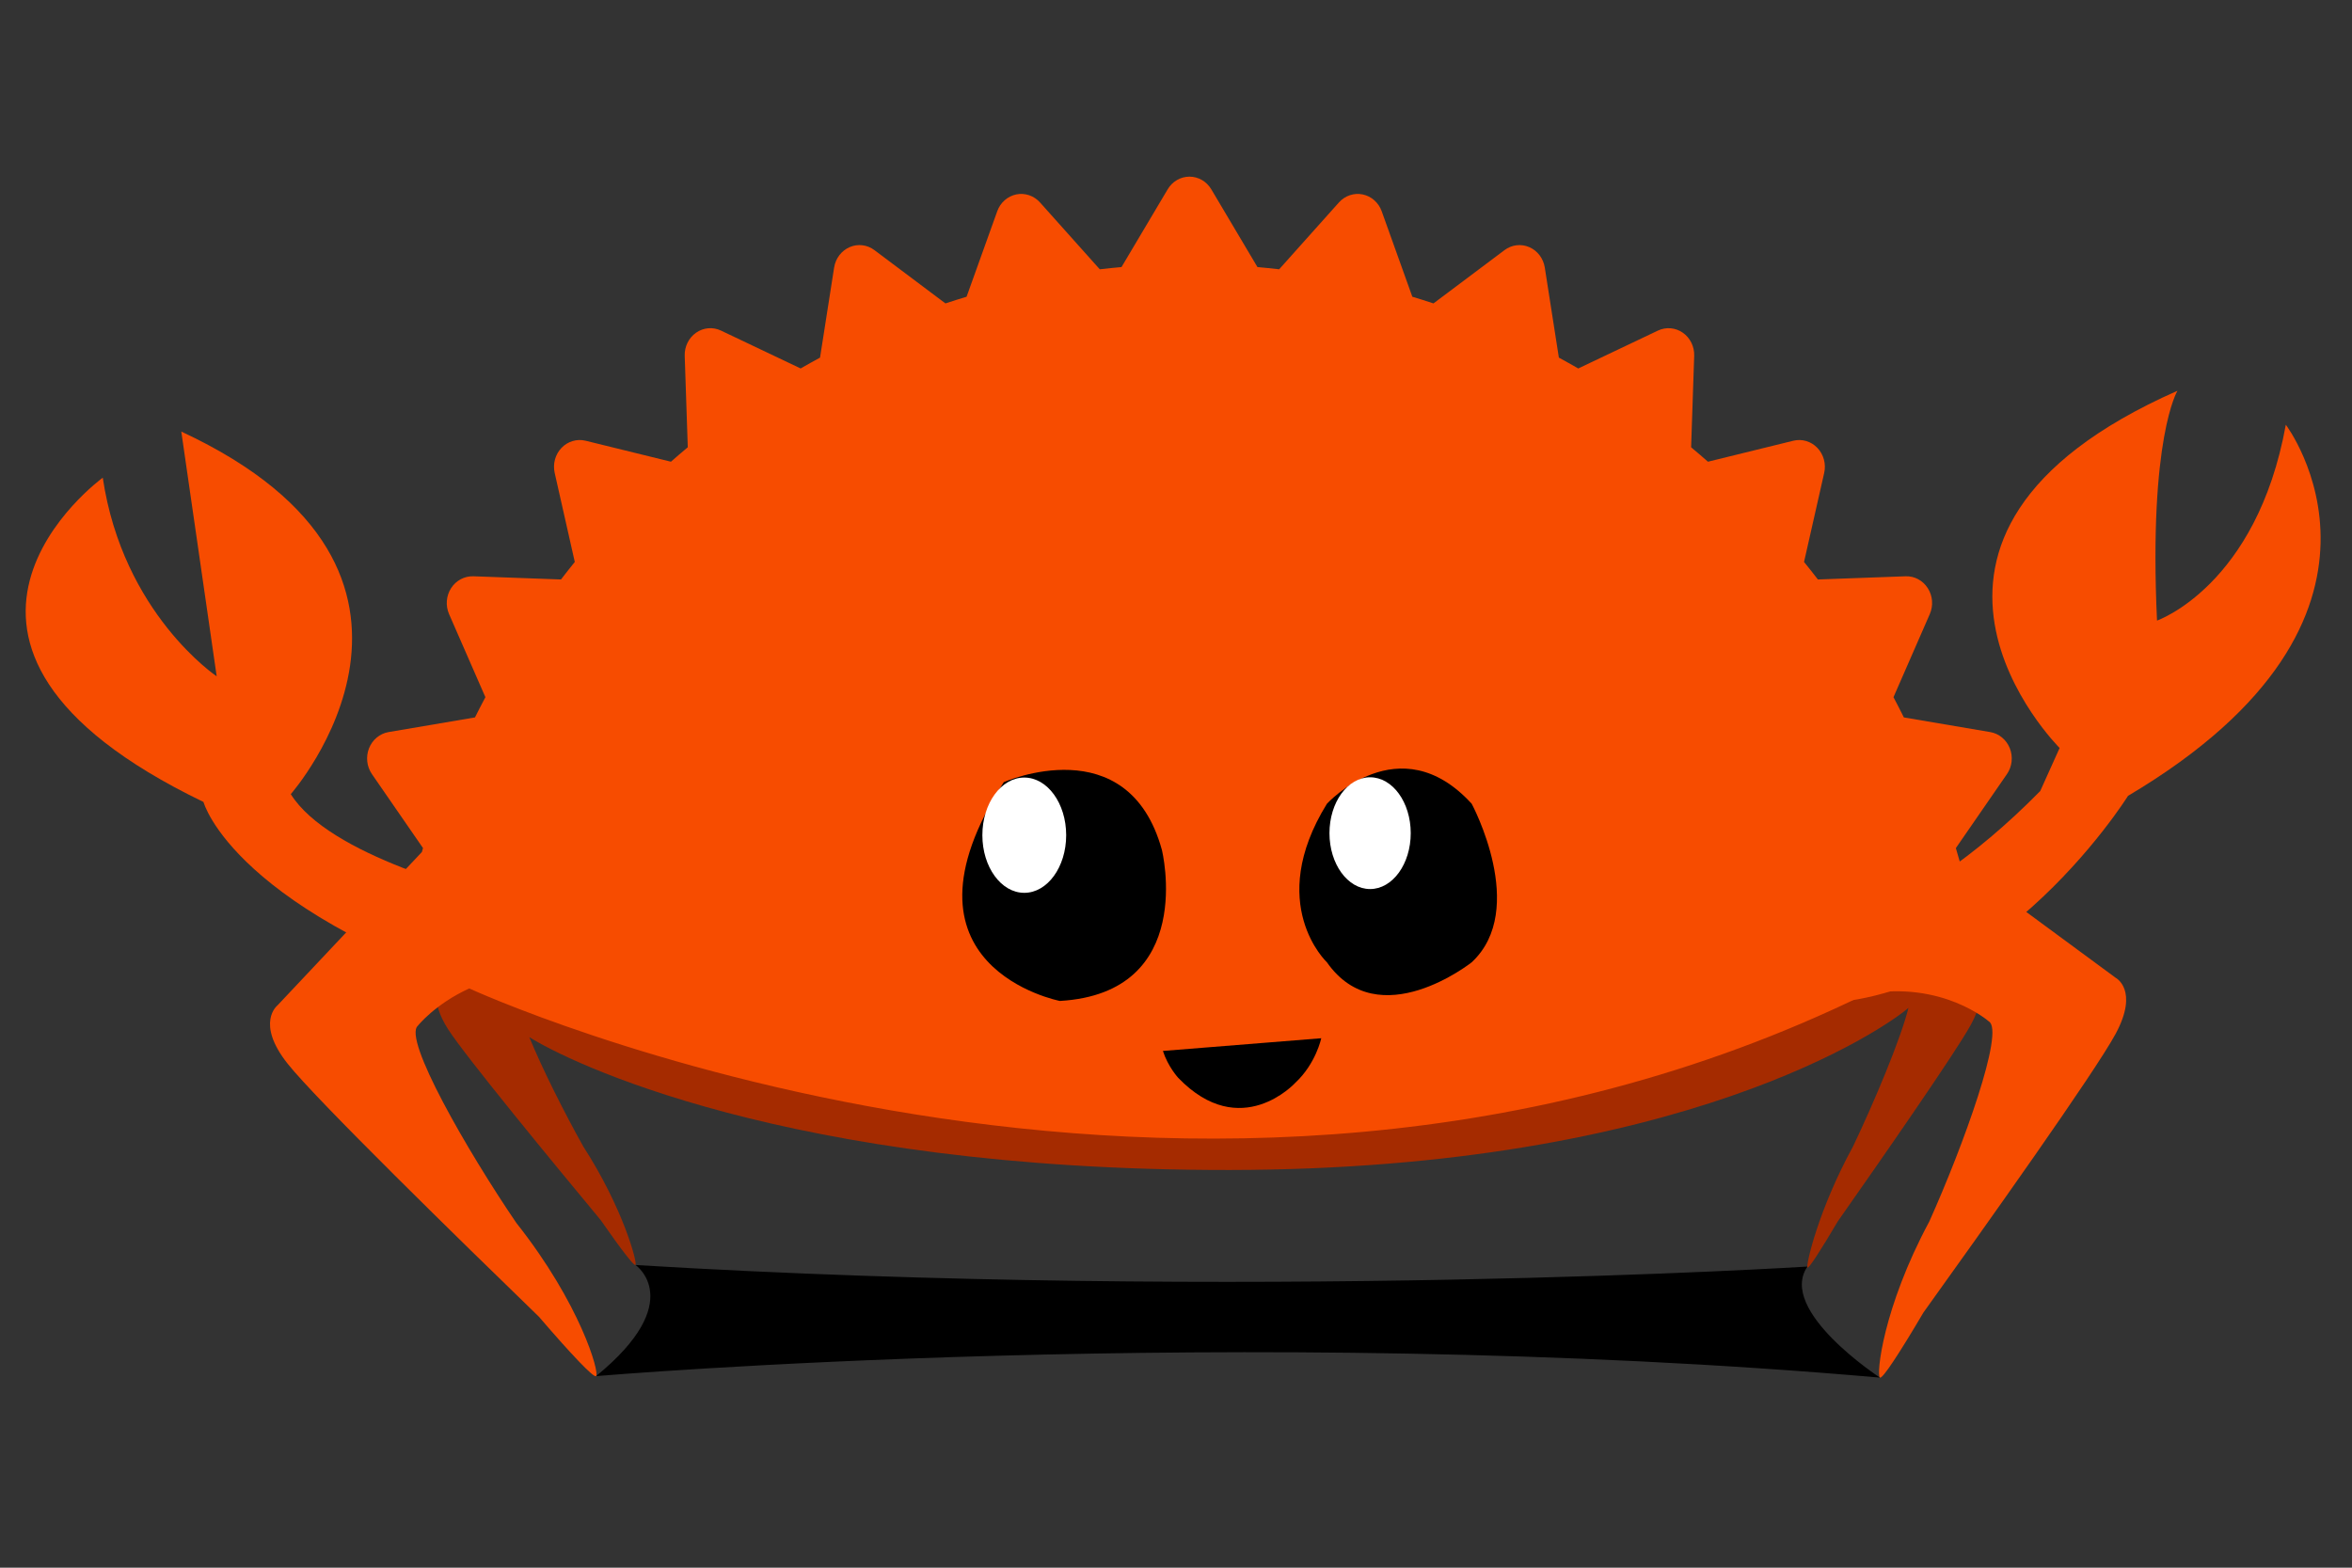 <?xml version="1.0" encoding="UTF-8" standalone="no"?>
<!-- Created with Inkscape (http://www.inkscape.org/) -->

<svg
   xmlns:dc="http://purl.org/dc/elements/1.1/"
   xmlns:cc="http://creativecommons.org/ns#"
   xmlns:rdf="http://www.w3.org/1999/02/22-rdf-syntax-ns#"
   xmlns:svg="http://www.w3.org/2000/svg"
   xmlns="http://www.w3.org/2000/svg"
   xmlns:sodipodi="http://sodipodi.sourceforge.net/DTD/sodipodi-0.dtd"
   xmlns:inkscape="http://www.inkscape.org/namespaces/inkscape"
   id="svg2"
   version="1.1"
   inkscape:version="0.91 r13725"
   xml:space="preserve"
   width="1500"
   height="1000"
   viewBox="0 0 1500 1000"
   sodipodi:docname="rustacean-flat-happy.svg"><rect x="0" y="0" width="1500" height="1000" fill="#333333" stroke="none"/><defs
     id="defs6"><clipPath
       clipPathUnits="userSpaceOnUse"
       id="clipPath16"><path
         d="M 0,800 1200,800 1200,0 0,0 0,800 Z"
         id="path18"
         inkscape:connector-curvature="0" /></clipPath></defs><sodipodi:namedview
     pagecolor="#ffffff"
     bordercolor="#666666"
     borderopacity="1"
     objecttolerance="10"
     gridtolerance="10"
     guidetolerance="10"
     inkscape:pageopacity="0"
     inkscape:pageshadow="2"
     inkscape:window-width="640"
     inkscape:window-height="480"
     id="namedview4"
     showgrid="false"
     inkscape:zoom="0.21066667"
     inkscape:cx="750"
     inkscape:cy="500"
     inkscape:window-x="0"
     inkscape:window-y="0"
     inkscape:window-maximized="0"
     inkscape:current-layer="g10" /><g
     id="g10"
     inkscape:groupmode="layer"
     inkscape:label="rustacean-flat-happy"
     transform="matrix(1.25,0,0,-1.25,0,1000)"><g
       id="g12"><g
         id="g14"
         clip-path="url(#clipPath16)"><g
           id="g20"
           transform="translate(324.267,154.453)"><path
             d="m 0,0 c 0,0 26.627,-18.495 -20.136,-56.69 0,0 327.522,27.961 655.045,-0.767 0,0 -52.489,34.198 -37.005,56.671 0,0 -285.708,-18.084 -597.904,0.786"
             style="fill:#000000;fill-opacity:1;fill-rule:nonzero;stroke:none"
             id="path22"
             inkscape:connector-curvature="0" /></g><g
           id="g24"
           transform="translate(1009.399,300.841)"><path
             d="m 0,0 -12.072,25.006 c 0.063,0.947 0.111,1.898 0.111,2.853 0,28.346 -29.478,54.471 -79.069,75.389 l 0,-17.394 c -4.836,1.92 -9.871,3.788 -15.116,5.594 l 0,8.108 c -70.875,25.56 -176.384,41.778 -294.242,41.778 -102.973,0 -196.529,-12.38 -265.791,-32.554 l 0,-28.246 -0.002,0 0,34.188 c -70.96,-22.55 -114.954,-53.877 -114.954,-88.515 0,-5.46 1.101,-10.838 3.217,-16.113 l -7.228,-12.867 c 0,0 -5.792,-7.512 4.406,-23.362 8.994,-13.977 54.048,-68.685 77.827,-97.335 10.214,-14.687 17.141,-23.734 17.746,-22.859 0.955,1.386 -6.351,28.961 -26.635,60.423 -9.466,16.895 -20.768,39.283 -27.554,55.819 18.942,-11.99 130.23,-68.029 357.232,-67.801 231.994,0.232 335.115,72.851 346.433,82.737 -3.955,-15.889 -17.468,-48.033 -28.245,-70.638 -17.706,-32.331 -24.12,-60.478 -23.296,-61.87 0.524,-0.878 6.565,8.441 15.476,23.543 20.731,29.543 60.017,85.939 67.867,100.304 C 5.007,-7.526 0,0 0,0"
             style="fill:#a52b00;fill-opacity:1;fill-rule:nonzero;stroke:none"
             id="path26"
             inkscape:connector-curvature="0" /></g><g
           id="g28"
           transform="translate(1079.485,300.981)"><path
             d="m 0,0 -79.343,58.446 c -0.745,2.6 -1.49,5.2 -2.26,7.781 l 26.062,37.754 c 2.66,3.84 3.196,8.832 1.469,13.211 -1.731,4.358 -5.515,7.482 -9.991,8.247 l -44.065,7.479 c -1.709,3.485 -3.498,6.916 -5.294,10.319 l 18.515,42.388 c 1.903,4.317 1.505,9.335 -1.022,13.254 -2.517,3.937 -6.786,6.237 -11.338,6.059 l -44.724,-1.626 c -2.315,3.016 -4.667,6.003 -7.067,8.937 l 10.278,45.432 c 1.042,4.612 -0.274,9.443 -3.487,12.794 -3.195,3.339 -7.838,4.722 -12.253,3.639 l -43.562,-10.709 c -2.82,2.493 -5.688,4.953 -8.588,7.365 l 1.567,46.641 c 0.168,4.721 -2.033,9.208 -5.812,11.829 -3.777,2.635 -8.57,3.032 -12.701,1.074 l -40.638,-19.321 c -3.273,1.878 -6.565,3.737 -9.892,5.537 l -7.181,45.961 c -0.729,4.655 -3.724,8.612 -7.919,10.418 -4.185,1.817 -8.976,1.228 -12.648,-1.536 l -36.232,-27.185 c -3.569,1.185 -7.153,2.32 -10.779,3.407 l -15.617,43.585 c -1.588,4.443 -5.25,7.706 -9.716,8.624 -4.45,0.909 -9.028,-0.632 -12.114,-4.08 l -30.499,-34.12 c -3.685,0.424 -7.377,0.811 -11.076,1.132 l -23.549,39.676 c -2.384,4.018 -6.597,6.464 -11.139,6.464 -4.529,0 -8.75,-2.446 -11.118,-6.464 l -23.555,-39.676 c -3.701,-0.321 -7.408,-0.708 -11.088,-1.132 l -30.499,34.12 c -3.09,3.448 -7.684,4.989 -12.122,4.08 -4.46,-0.93 -8.128,-4.181 -9.707,-8.624 l -15.629,-43.585 c -3.621,-1.087 -7.205,-2.23 -10.78,-3.407 l -36.22,27.185 c -3.683,2.774 -8.478,3.361 -12.668,1.536 -4.181,-1.806 -7.188,-5.763 -7.913,-10.418 L -661.1,316.53 c -3.322,-1.8 -6.614,-3.649 -9.895,-5.537 l -40.634,19.321 c -4.127,1.966 -8.945,1.561 -12.704,-1.074 -3.773,-2.621 -5.98,-7.108 -5.81,-11.829 l 1.562,-46.641 c -2.894,-2.412 -5.756,-4.872 -8.591,-7.365 l -43.554,10.709 c -4.423,1.074 -9.062,-0.3 -12.265,-3.639 -3.221,-3.351 -4.526,-8.182 -3.491,-12.794 l 10.257,-45.432 c -2.378,-2.945 -4.733,-5.921 -7.042,-8.937 l -44.724,1.626 c -4.513,0.134 -8.822,-2.122 -11.343,-6.059 -2.527,-3.919 -2.91,-8.937 -1.029,-13.254 l 18.528,-42.388 c -1.799,-3.403 -3.586,-6.834 -5.309,-10.319 l -44.063,-7.479 c -4.479,-0.754 -8.252,-3.876 -9.994,-8.247 -1.728,-4.379 -1.167,-9.371 1.474,-13.211 l 26.066,-37.754 c -0.201,-0.666 -0.387,-1.339 -0.587,-2.008 l -73.696,-78.285 c 0,0 -11.296,-8.851 5.147,-29.654 14.5,-18.351 88.951,-91.095 128.271,-129.205 16.606,-19.348 27.984,-31.329 29.172,-30.293 1.876,1.645 -7.972,36.847 -40.682,78.149 -25.216,37.056 -57.941,94.049 -50.267,100.618 0,0 8.729,11.081 26.242,19.057 0.641,-0.512 -0.662,0.507 0,0 0,0 369.595,-170.491 712.429,-2.884 39.164,7.025 62.873,-13.954 62.873,-13.954 8.176,-4.741 -12.996,-63.345 -30.407,-102.138 -23.679,-44.05 -27.151,-78.422 -25.144,-79.614 1.268,-0.757 9.883,12.353 22.172,33.217 C -67.814,-128.514 -10.492,-47.965 0,-28.399 11.895,-6.217 0,0 0,0"
             style="fill:#f74c00;fill-opacity:1;fill-rule:nonzero;stroke:none"
             id="path30"
             inkscape:connector-curvature="0" /></g><g
           id="g32"
           transform="translate(917.896,322.856)"><path
             d="m 0,0 c 0,0 53.179,2.466 123.032,73.462 l 9.898,21.979 c 0,0 -108.417,107.848 60.118,182.291 0,0 -14.755,-24.112 -10.426,-117.272 0,0 50.816,17.649 65.714,99.94 0,0 74.12,-97.724 -80.502,-189.377 0,0 -72.54,-116.289 -174.805,-105.15 L 0,0 Z"
             style="fill:#f74c00;fill-opacity:1;fill-rule:nonzero;stroke:none"
             id="path34"
             inkscape:connector-curvature="0" /></g><g
           id="g36"
           transform="translate(676.997,389.831)"><path
             d="m 0,0 c 0,0 36.936,40.443 73.871,0 0,0 29.022,-53.927 0,-80.887 0,0 -47.487,-37.748 -73.871,0 0,0 -31.658,29.659 0,80.887"
             style="fill:#000000;fill-opacity:1;fill-rule:nonzero;stroke:none"
             id="path38"
             inkscape:connector-curvature="0" /></g><g
           id="g40"
           transform="translate(719.761,374.827)"><path
             d="m 0,0 c 0,-15.746 -9.282,-28.514 -20.732,-28.514 -11.448,0 -20.73,12.768 -20.73,28.514 0,15.75 9.282,28.518 20.73,28.518 C -9.282,28.518 0,15.75 0,0"
             style="fill:#ffffff;fill-opacity:1;fill-rule:nonzero;stroke:none"
             id="path42"
             inkscape:connector-curvature="0" /></g><g
           id="g44"
           transform="translate(512.148,400.873)"><path
             d="m 0,0 c 0,0 63.355,28.052 80.648,-34.562 0,0 18.114,-72.98 -52.03,-77.099 0,0 -89.444,17.228 -28.618,111.661"
             style="fill:#000000;fill-opacity:1;fill-rule:nonzero;stroke:none"
             id="path46"
             inkscape:connector-curvature="0" /></g><g
           id="g48"
           transform="translate(543.968,373.794)"><path
             d="m 0,0 c 0,-16.239 -9.572,-29.409 -21.381,-29.409 -11.804,0 -21.379,13.17 -21.379,29.409 0,16.244 9.575,29.411 21.379,29.411 C -9.572,29.411 0,16.244 0,0"
             style="fill:#ffffff;fill-opacity:1;fill-rule:nonzero;stroke:none"
             id="path50"
             inkscape:connector-curvature="0" /></g><g
           id="g52"
           transform="translate(593.317,263.697)"><path
             d="m 0,0 80.796,6.484 c 0,0 -2.738,-13.006 -13.279,-22.769 0,0 -27.79,-30.47 -59.673,2.533 0,0 -5.217,5.629 -7.844,13.752"
             style="fill:#000000;fill-opacity:1;fill-rule:nonzero;stroke:none"
             id="path54"
             inkscape:connector-curvature="0" /></g><g
           id="g56"
           transform="translate(269.796,338.481)"><path
             d="m 0,0 c -0.667,0 -1.321,-0.049 -1.973,-0.101 -26.234,5.971 -99.973,25.185 -119.464,56.363 0,0 99.227,112.872 -55.86,185.019 l 18.057,-124.878 c 0,0 -47.809,31.949 -58.126,101.346 0,0 -116.423,-84.494 51.384,-165.474 0,0 15.22,-57.187 161.349,-102.815 l 0.107,0.435 c 1.471,-0.272 2.977,-0.435 4.526,-0.435 13.808,0 25.003,11.312 25.003,25.271 C 25.003,-11.313 13.808,0 0,0"
             style="fill:#f74c00;fill-opacity:1;fill-rule:nonzero;stroke:none"
             id="path58"
             inkscape:connector-curvature="0" /></g></g></g></g></svg>